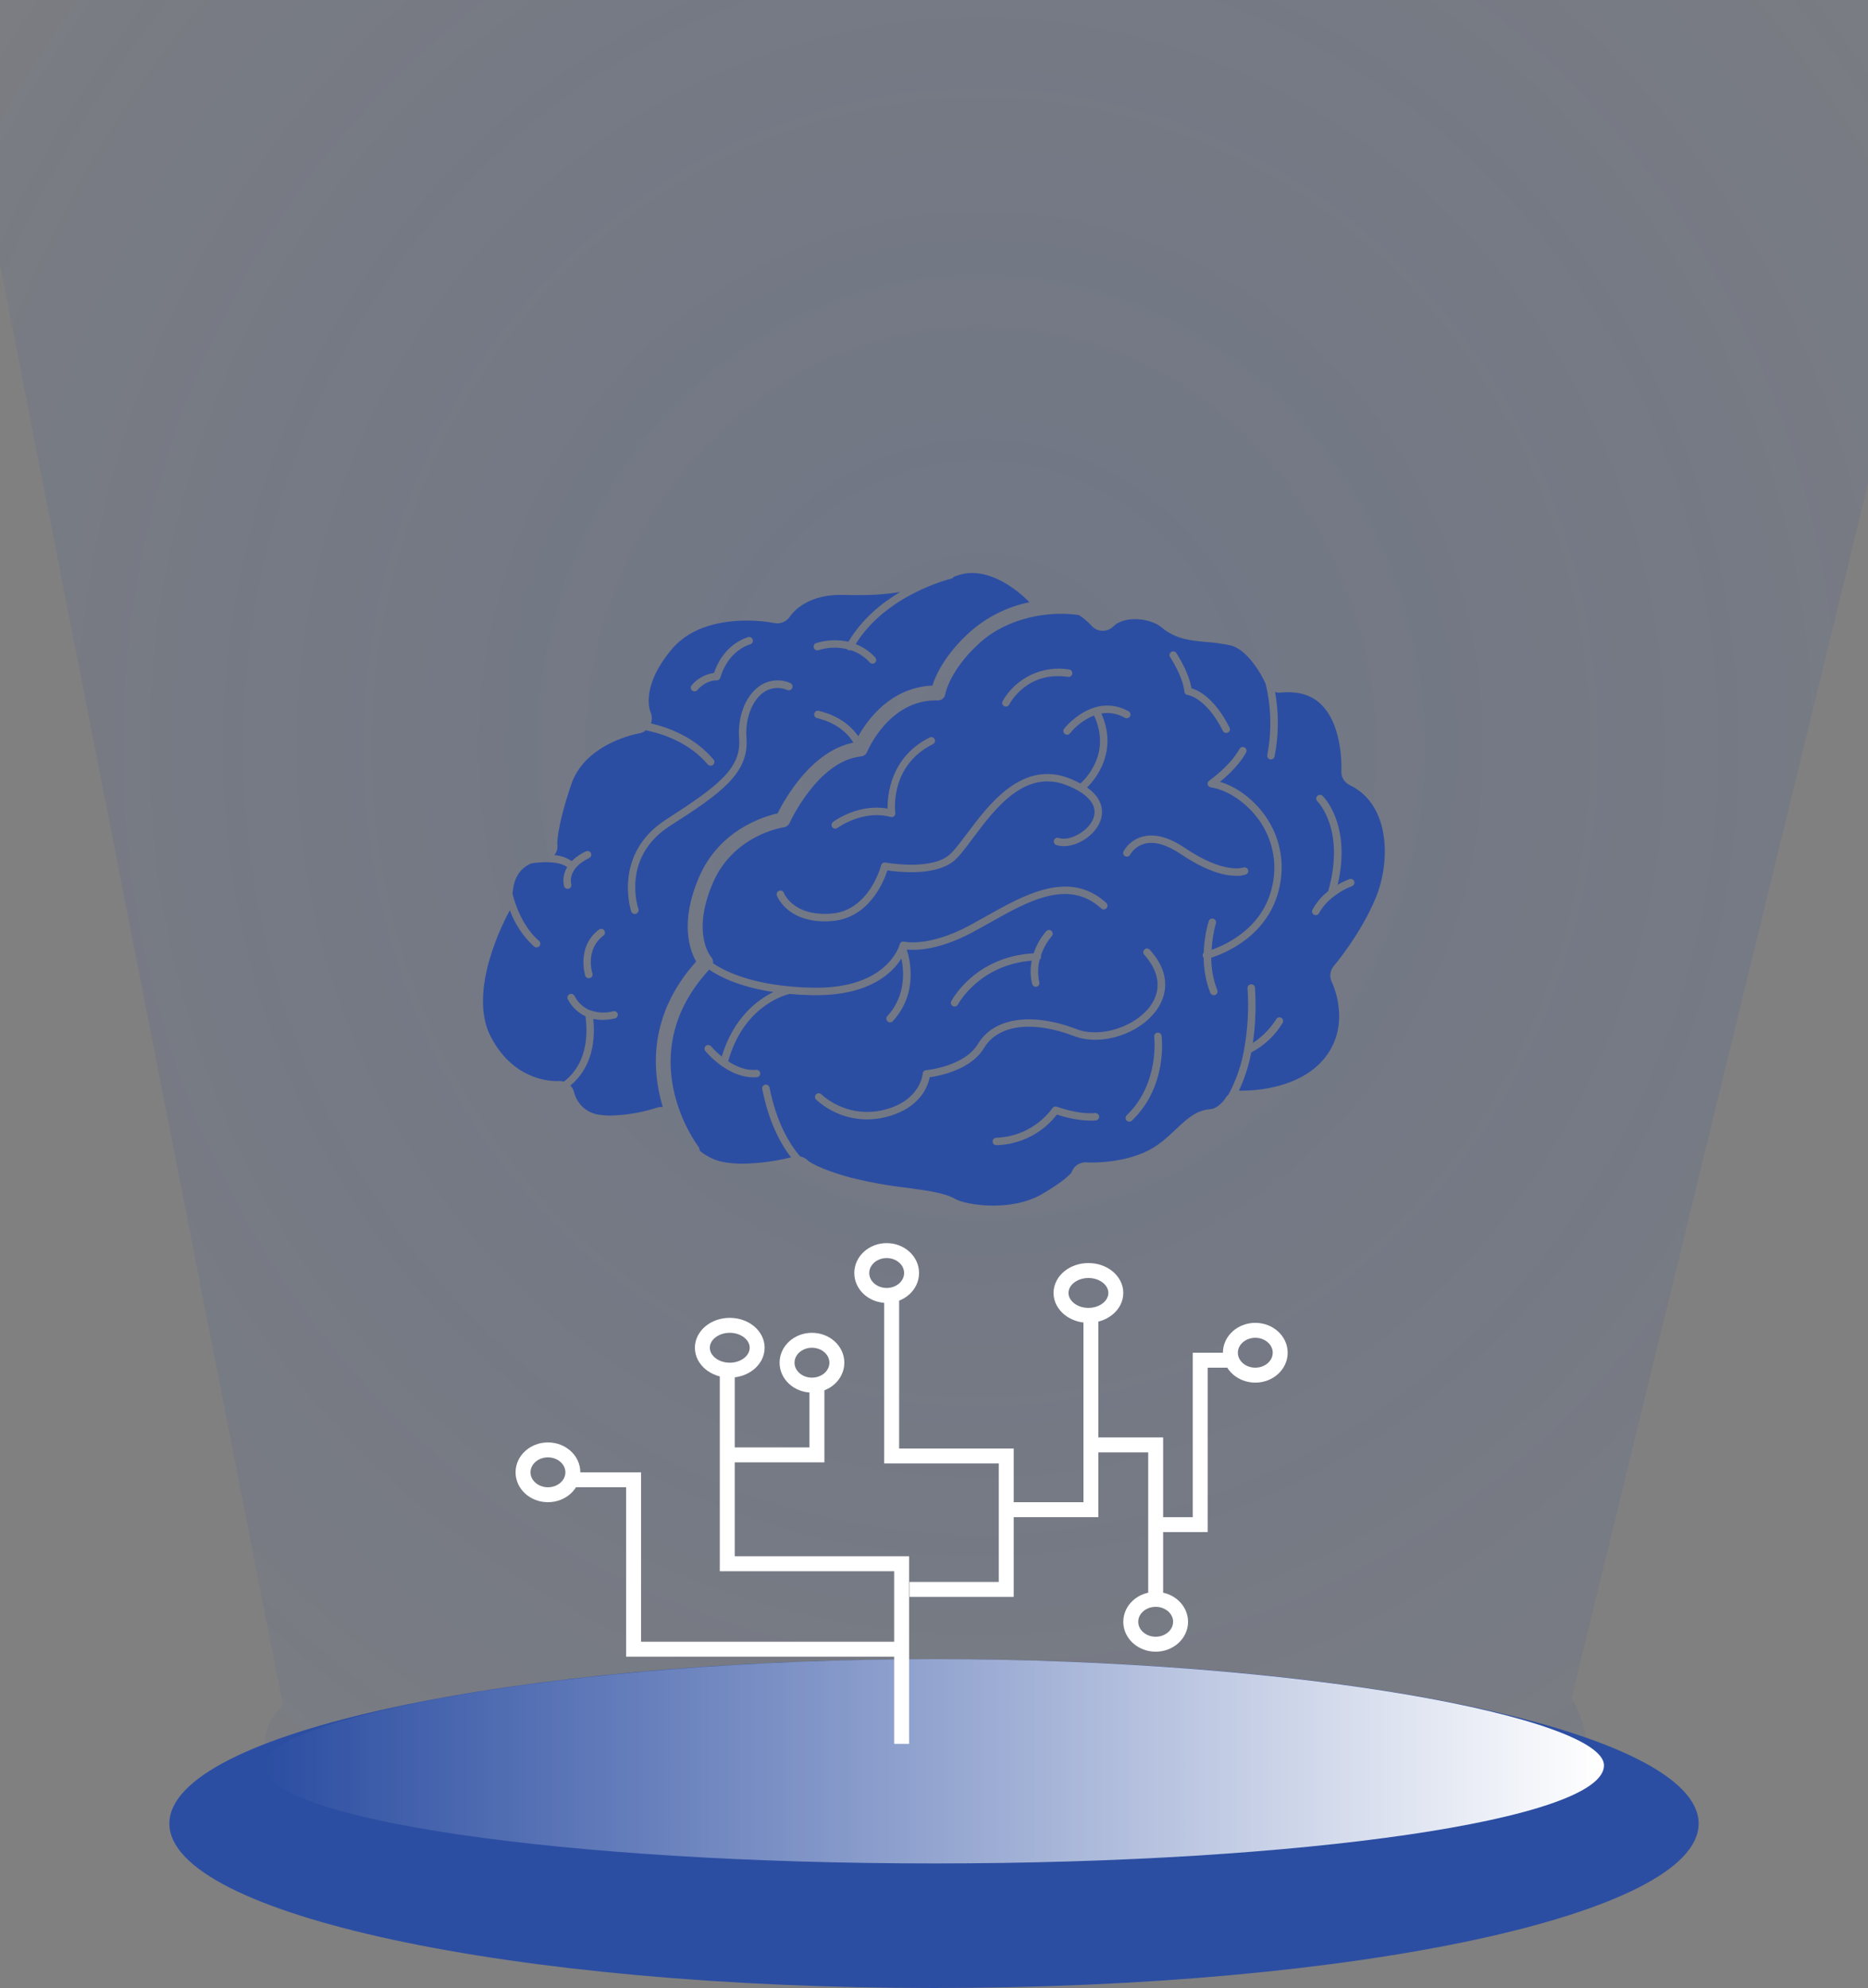 <svg width="375" height="399" viewBox="0 0 375 399" fill="none" xmlns="http://www.w3.org/2000/svg">
<rect x="0" y="0" width="375" height="399" fill="#808080" stroke="none"/>
<path opacity="0.18" d="M315.501 340.797L428 -120H-34L56.793 342.276C56.793 342.276 19.358 374.376 186.245 375.942C300.728 377.007 328.399 363.381 315.501 340.797Z" fill="url(#paint0_radial)"/>
<g clip-path="url(#clip0)">
<path d="M276.229 180.077C279.057 173.167 279.29 161.608 270.951 157.56C270.419 157.304 269.976 156.895 269.679 156.387C269.381 155.879 269.242 155.294 269.28 154.708C269.28 154.634 269.726 146.115 265.465 141.633C263.481 139.525 260.773 138.672 257.067 139.002C256.7 139.035 256.33 139 255.976 138.899C256.744 143.17 256.709 147.547 255.872 151.805C255.843 151.977 255.754 152.133 255.621 152.245C255.487 152.358 255.317 152.419 255.142 152.417C255.098 152.417 255.048 152.417 254.994 152.417C254.797 152.376 254.625 152.259 254.515 152.091C254.406 151.924 254.367 151.72 254.408 151.524C255.321 146.802 255.209 141.94 254.081 137.265V137.235C254.081 137.235 254.051 137.206 254.051 137.191C253.302 135.434 250.356 130.241 246.948 129.516C245.312 129.177 243.655 128.947 241.987 128.83C238.892 128.548 235.98 128.267 233.158 125.898C231.987 124.911 229.914 124.264 227.865 124.264C225.995 124.264 224.443 124.787 223.5 125.72C223.209 126.016 222.859 126.247 222.472 126.399C222.085 126.552 221.671 126.622 221.256 126.605C220.84 126.588 220.433 126.485 220.06 126.302C219.687 126.119 219.357 125.86 219.09 125.543C218.35 124.75 217.517 124.047 216.61 123.45C210.707 122.542 202.413 123.894 196.768 128.948C190.652 134.422 189.759 139.284 189.759 139.313C189.707 139.667 189.527 139.99 189.253 140.222C188.98 140.455 188.631 140.581 188.271 140.577C178.455 140.281 174.119 150.798 174.075 150.902C173.973 151.151 173.806 151.369 173.59 151.53C173.374 151.692 173.118 151.792 172.849 151.82C164.179 152.714 158.559 165.058 158.514 165.176C158.408 165.406 158.246 165.605 158.042 165.756C157.838 165.907 157.6 166.005 157.348 166.04C156.946 166.099 147.155 167.659 143.062 177.308C138.801 187.352 142.631 191.932 142.794 192.115C142.939 192.279 143.044 192.474 143.102 192.684C143.161 192.894 143.171 193.115 143.132 193.329C144.937 194.578 149.58 197.12 158.36 197.969C158.502 197.939 158.649 197.954 158.782 198.013C160.105 198.132 161.523 198.206 163.038 198.235C175.935 198.517 179.556 192.164 180.399 190.146C180.484 189.947 180.556 189.742 180.612 189.534C180.663 189.342 180.785 189.178 180.955 189.075C181.132 188.977 181.339 188.951 181.535 189.001C181.58 189.001 186.396 190.161 194.616 185.758C195.692 185.18 196.768 184.568 197.875 183.956C205.752 179.514 214.685 174.485 222.086 181.222C222.231 181.357 222.317 181.544 222.325 181.741C222.334 181.939 222.264 182.131 222.131 182.278C222.065 182.351 221.985 182.411 221.895 182.453C221.805 182.494 221.708 182.518 221.61 182.522C221.511 182.526 221.412 182.511 221.319 182.477C221.227 182.442 221.142 182.39 221.069 182.323C214.477 176.316 206.407 180.842 198.604 185.254C197.498 185.876 196.406 186.483 195.33 187.066C188.504 190.723 183.852 190.773 182.031 190.575C182.641 192.436 184.392 199.351 179.233 204.943C179.168 205.018 179.089 205.079 178.999 205.122C178.909 205.165 178.812 205.189 178.712 205.193C178.613 205.198 178.514 205.181 178.421 205.146C178.328 205.111 178.243 205.057 178.172 204.987C178.098 204.923 178.039 204.845 177.996 204.757C177.954 204.669 177.93 204.573 177.926 204.476C177.922 204.379 177.937 204.282 177.972 204.19C178.007 204.099 178.059 204.016 178.127 203.946C181.867 199.899 181.49 194.919 180.955 192.362C179.144 195.279 174.615 199.736 163.856 199.736C163.588 199.736 163.316 199.736 163.033 199.736C161.421 199.706 159.898 199.617 158.489 199.484C157.1 199.825 149.178 202.233 146.187 213.003C147.775 214.059 149.764 214.923 151.857 214.716C152.046 214.712 152.23 214.78 152.371 214.906C152.511 215.032 152.599 215.206 152.616 215.394C152.633 215.582 152.578 215.769 152.462 215.917C152.346 216.066 152.178 216.166 151.991 216.196C151.733 216.221 151.495 216.221 151.242 216.221C148.851 216.221 146.668 215.17 144.992 214.01C144.895 213.978 144.811 213.916 144.754 213.832C144.754 213.832 144.724 213.832 144.709 213.802C143.566 212.984 142.528 212.03 141.619 210.96C141.553 210.885 141.504 210.798 141.473 210.704C141.442 210.609 141.431 210.51 141.439 210.411C141.447 210.313 141.476 210.217 141.522 210.129C141.568 210.041 141.632 209.964 141.709 209.901C141.786 209.838 141.875 209.792 141.97 209.764C142.066 209.736 142.166 209.727 142.265 209.738C142.364 209.75 142.459 209.781 142.546 209.829C142.633 209.878 142.709 209.943 142.77 210.022C143.413 210.763 144.122 211.445 144.888 212.06C147.239 204.252 152.065 200.669 155.265 199.104C148.147 198.023 144.173 195.866 142.368 194.603C126.678 211.66 139.59 229.31 140.155 230.07C140.348 230.323 140.454 230.631 140.458 230.949C141.254 231.61 142.139 232.156 143.087 232.573C144.575 233.244 146.629 233.56 149.154 233.56C152.405 233.501 155.638 233.072 158.792 232.282C156.599 229.424 154.327 225.081 153.028 218.63C153 218.531 152.993 218.428 153.006 218.327C153.02 218.225 153.055 218.128 153.108 218.04C153.162 217.953 153.233 217.877 153.317 217.818C153.401 217.759 153.496 217.718 153.597 217.697C153.698 217.677 153.802 217.677 153.902 217.698C154.003 217.719 154.098 217.76 154.182 217.819C154.266 217.879 154.337 217.954 154.39 218.042C154.443 218.13 154.477 218.227 154.491 218.328C155.85 225.13 158.36 229.444 160.617 232.099C161.276 232.222 161.876 232.559 162.323 233.057C162.353 233.057 164.308 234.601 170.84 236.373C174.524 237.289 178.264 237.963 182.036 238.392C186.312 238.974 189.685 239.433 191.763 240.638C192.721 241.2 195.732 241.975 199.358 241.975C202.031 241.975 205.906 241.576 209.194 239.656C213.569 237.099 214.809 235.707 215.092 235.342C215.254 234.861 215.532 234.428 215.901 234.078C216.203 233.801 216.559 233.588 216.947 233.452C217.336 233.316 217.747 233.261 218.158 233.289C218.515 233.323 218.875 233.335 219.234 233.323C221 233.323 225.544 233.131 229.696 231.299C232.374 230.14 234.314 228.294 236.035 226.675C238.128 224.7 240.112 222.82 242.91 222.627C244.706 222.494 246.02 220.397 246.035 220.372C246.187 220.103 246.389 219.865 246.63 219.671C248.173 216.797 249.238 213.693 249.785 210.481C250.498 206.477 250.718 202.401 250.44 198.344C250.43 198.147 250.499 197.954 250.63 197.806C250.762 197.659 250.947 197.568 251.144 197.554C251.243 197.548 251.342 197.56 251.435 197.592C251.529 197.624 251.615 197.674 251.689 197.739C251.763 197.804 251.823 197.884 251.866 197.972C251.908 198.061 251.933 198.157 251.938 198.255C252.183 201.948 252.042 205.657 251.516 209.321C253.416 208.087 255.02 206.453 256.214 204.533C256.317 204.366 256.482 204.247 256.673 204.201C256.864 204.155 257.066 204.187 257.233 204.289C257.401 204.391 257.521 204.555 257.567 204.745C257.613 204.936 257.581 205.136 257.479 205.303C255.971 207.816 253.794 209.866 251.189 211.226C250.686 213.877 249.853 216.455 248.709 218.901H248.768C248.798 218.901 249.036 218.901 249.413 218.901C252.057 218.901 261.085 218.407 265.956 212.317C271.442 205.441 267.419 197.219 267.375 197.13C267.11 196.609 267.006 196.022 267.076 195.442C267.146 194.862 267.386 194.316 267.767 193.872C267.796 193.848 273.223 187.456 276.229 180.077ZM235.112 130.868C235.192 130.812 235.283 130.772 235.378 130.751C235.474 130.73 235.573 130.728 235.669 130.746C235.766 130.764 235.857 130.801 235.939 130.855C236.02 130.909 236.09 130.979 236.144 131.061C236.248 131.224 238.624 134.822 239.19 138.138C240.524 138.528 243.828 140.058 246.829 146.036C246.874 146.122 246.901 146.216 246.909 146.312C246.917 146.409 246.905 146.506 246.874 146.598C246.844 146.69 246.795 146.775 246.731 146.848C246.667 146.921 246.589 146.98 246.501 147.023C246.402 147.079 246.289 147.11 246.174 147.112C246.034 147.112 245.896 147.074 245.777 147C245.658 146.927 245.562 146.822 245.499 146.697C242.107 139.96 238.476 139.501 238.446 139.481C238.274 139.469 238.112 139.397 237.989 139.278C237.865 139.159 237.788 139 237.771 138.829C237.459 135.735 234.934 131.92 234.904 131.885C234.85 131.805 234.813 131.715 234.794 131.62C234.775 131.525 234.776 131.428 234.795 131.333C234.815 131.239 234.853 131.149 234.907 131.069C234.961 130.989 235.031 130.921 235.112 130.868ZM201.263 140.74C202.573 138.437 204.563 136.592 206.963 135.453C209.364 134.314 212.058 133.937 214.68 134.373C214.868 134.413 215.032 134.523 215.141 134.68C215.25 134.836 215.294 135.029 215.266 135.217C215.238 135.405 215.138 135.576 214.988 135.694C214.838 135.812 214.648 135.869 214.457 135.853C206.163 134.619 202.741 141.12 202.607 141.401C202.543 141.525 202.447 141.63 202.328 141.704C202.209 141.777 202.072 141.818 201.932 141.82C201.817 141.819 201.703 141.787 201.605 141.727C201.517 141.685 201.439 141.626 201.374 141.554C201.309 141.482 201.259 141.398 201.227 141.307C201.196 141.215 201.182 141.119 201.188 141.022C201.194 140.926 201.22 140.831 201.263 140.745V140.74ZM167.229 164.964C167.453 164.796 172.353 161.218 178.182 162.299C178.142 159.52 178.782 151.934 186.644 148.01C186.822 147.928 187.026 147.918 187.211 147.982C187.396 148.047 187.549 148.181 187.636 148.355C187.722 148.531 187.734 148.734 187.67 148.919C187.606 149.104 187.471 149.256 187.294 149.342C178.594 153.671 179.67 162.758 179.73 163.162C179.742 163.284 179.725 163.406 179.681 163.52C179.637 163.634 179.567 163.737 179.477 163.819C179.384 163.9 179.272 163.955 179.151 163.981C179.03 164.007 178.905 164.002 178.787 163.967C173.212 162.437 168.177 166.139 168.117 166.168C167.989 166.269 167.829 166.322 167.666 166.316C167.51 166.315 167.358 166.265 167.232 166.173C167.106 166.082 167.012 165.953 166.963 165.806C166.914 165.659 166.912 165.5 166.958 165.352C167.004 165.203 167.095 165.073 167.219 164.979L167.229 164.964ZM218.222 158.054C221.888 160.64 221.377 163.523 220.886 164.801C219.586 168.197 215.013 170.65 211.992 169.579C211.819 169.502 211.681 169.364 211.606 169.191C211.531 169.018 211.524 168.823 211.587 168.646C211.649 168.468 211.776 168.32 211.943 168.231C212.11 168.143 212.305 168.12 212.488 168.167C214.7 168.952 218.5 166.854 219.482 164.283C220.261 162.259 219.244 160.374 216.645 158.814C215.893 158.361 215.103 157.973 214.284 157.654C205.796 154.199 199.74 162.304 195.33 168.197C193.643 170.467 192.299 172.269 191.044 173.132C187.185 175.793 180.355 175.023 178.147 174.692C177.418 176.967 174.457 184.257 167.046 184.85C166.52 184.894 166.029 184.914 165.558 184.914C158.008 184.914 156.049 179.978 155.959 179.736C155.892 179.551 155.902 179.346 155.987 179.167C156.072 178.989 156.224 178.851 156.411 178.784C156.501 178.748 156.598 178.731 156.696 178.734C156.793 178.736 156.889 178.758 156.978 178.798C157.067 178.838 157.147 178.896 157.213 178.967C157.279 179.038 157.33 179.122 157.363 179.213C157.437 179.411 159.308 183.956 166.917 183.364C174.526 182.772 176.867 173.774 176.882 173.685C176.928 173.499 177.043 173.337 177.204 173.232C177.365 173.127 177.56 173.086 177.75 173.118C177.84 173.118 186.148 174.677 190.151 171.913C191.198 171.198 192.542 169.401 194.12 167.318C198.559 161.395 205.256 152.417 214.834 156.287C215.541 156.566 216.23 156.888 216.898 157.249C217.93 156.326 223.148 151.154 219.621 143.597C217.742 144.368 216.086 145.595 214.804 147.166C214.737 147.26 214.647 147.336 214.544 147.389C214.44 147.441 214.325 147.468 214.209 147.467C214.046 147.459 213.888 147.402 213.758 147.304C213.68 147.244 213.615 147.17 213.566 147.084C213.517 146.999 213.485 146.906 213.473 146.808C213.46 146.711 213.467 146.613 213.493 146.518C213.519 146.424 213.564 146.335 213.624 146.258C213.669 146.189 219.423 138.854 226.556 142.748C226.731 142.845 226.86 143.007 226.915 143.199C226.97 143.391 226.946 143.596 226.848 143.77C226.751 143.944 226.588 144.073 226.396 144.127C226.203 144.182 225.997 144.158 225.822 144.061C224.391 143.236 222.716 142.93 221.084 143.198C224.532 150.858 219.854 156.46 218.222 158.054ZM190.965 200.955C191.158 200.585 195.776 191.992 207.508 191.335C208.048 189.704 208.906 188.195 210.033 186.893C210.099 186.82 210.179 186.761 210.269 186.719C210.358 186.677 210.455 186.653 210.554 186.649C210.653 186.645 210.751 186.661 210.844 186.695C210.937 186.729 211.022 186.781 211.094 186.849C211.236 186.983 211.32 187.166 211.328 187.36C211.336 187.555 211.268 187.745 211.139 187.89C210.174 189.042 209.434 190.362 208.956 191.784C208.985 191.857 209 191.934 209.001 192.011C209.005 192.125 208.981 192.239 208.932 192.342C208.882 192.445 208.809 192.535 208.718 192.604C208.325 194.093 208.3 195.654 208.644 197.154C208.666 197.249 208.67 197.348 208.655 197.444C208.639 197.541 208.604 197.633 208.553 197.716C208.501 197.799 208.433 197.871 208.354 197.928C208.274 197.985 208.184 198.026 208.088 198.048C208.034 198.055 207.979 198.055 207.924 198.048C207.754 198.05 207.588 197.993 207.455 197.887C207.322 197.781 207.23 197.632 207.195 197.465C206.825 195.938 206.8 194.349 207.121 192.811C196.565 193.645 192.339 201.527 192.294 201.616C192.23 201.738 192.132 201.84 192.013 201.91C191.894 201.981 191.758 202.018 191.62 202.016C191.5 202.015 191.382 201.985 191.277 201.927C191.108 201.838 190.98 201.686 190.922 201.504C190.864 201.323 190.879 201.125 190.965 200.955ZM219.958 224.873C216.908 225.135 213.47 224.128 212.171 223.694C210.748 225.54 208.931 227.049 206.85 228.112C204.77 229.174 202.479 229.764 200.142 229.839H199.898C199.715 229.81 199.549 229.715 199.433 229.571C199.316 229.428 199.257 229.247 199.266 229.062C199.276 228.878 199.355 228.704 199.486 228.574C199.617 228.444 199.793 228.367 199.978 228.358C202.202 228.285 204.38 227.707 206.345 226.668C208.31 225.63 210.011 224.158 211.317 222.366C211.416 222.237 211.555 222.145 211.711 222.102C211.868 222.059 212.035 222.069 212.185 222.129C212.23 222.129 216.387 223.718 219.824 223.393C220.024 223.38 220.221 223.444 220.374 223.572C220.527 223.699 220.625 223.881 220.648 224.079C220.658 224.274 220.592 224.465 220.463 224.613C220.335 224.761 220.154 224.854 219.958 224.873ZM227.235 224.913C227.094 225.046 226.909 225.121 226.714 225.125C226.564 225.126 226.417 225.083 226.292 225C226.167 224.918 226.07 224.799 226.013 224.661C225.957 224.523 225.943 224.371 225.974 224.225C226.006 224.078 226.08 223.945 226.189 223.842C232.811 217.494 231.719 208.186 231.705 208.092C231.692 207.995 231.699 207.897 231.724 207.803C231.75 207.709 231.794 207.621 231.854 207.544C231.914 207.467 231.989 207.403 232.074 207.354C232.159 207.306 232.252 207.275 232.349 207.263C232.446 207.249 232.545 207.254 232.64 207.279C232.734 207.304 232.823 207.347 232.901 207.406C232.979 207.466 233.043 207.54 233.092 207.625C233.14 207.709 233.171 207.803 233.183 207.899C233.242 208.319 234.403 218.032 227.235 224.913ZM232.275 202.579C228.867 207.514 221.094 210.041 215.638 207.949C207.299 204.765 200.38 205.654 197.582 210.283C194.893 214.755 188.619 215.93 186.629 216.206C186.317 217.899 184.789 222.465 177.84 224.192C175.397 224.817 172.837 224.824 170.391 224.213C167.945 223.602 165.692 222.392 163.836 220.693C163.766 220.624 163.71 220.542 163.672 220.452C163.634 220.362 163.614 220.265 163.614 220.167C163.614 220.069 163.634 219.972 163.672 219.882C163.71 219.792 163.766 219.71 163.836 219.641C163.904 219.57 163.985 219.514 164.075 219.475C164.165 219.437 164.262 219.417 164.36 219.417C164.458 219.417 164.555 219.437 164.645 219.475C164.735 219.514 164.816 219.57 164.883 219.641C166.565 221.15 168.594 222.222 170.792 222.765C172.989 223.307 175.287 223.302 177.482 222.751C184.834 220.92 185.226 215.55 185.226 215.49C185.238 215.312 185.313 215.143 185.439 215.015C185.564 214.887 185.731 214.807 185.91 214.79C185.985 214.79 193.549 214.094 196.327 209.528C199.512 204.232 207.121 203.112 216.169 206.567C220.936 208.398 228.034 206.073 231.05 201.75C233.227 198.566 232.736 194.953 229.641 191.547C229.536 191.397 229.491 191.213 229.513 191.031C229.536 190.849 229.624 190.681 229.762 190.56C229.9 190.438 230.078 190.371 230.262 190.371C230.446 190.371 230.624 190.439 230.762 190.56C235.623 195.901 233.798 200.387 232.275 202.579ZM229.76 169.342C228.548 169.666 227.513 170.451 226.878 171.528C226.789 171.701 226.635 171.833 226.449 171.894C226.264 171.955 226.061 171.94 225.886 171.854C225.798 171.812 225.72 171.752 225.656 171.679C225.592 171.606 225.544 171.521 225.513 171.429C225.483 171.337 225.471 171.24 225.479 171.144C225.486 171.047 225.514 170.953 225.559 170.867C225.963 170.14 226.512 169.502 227.172 168.993C227.832 168.484 228.589 168.114 229.398 167.906C231.848 167.264 234.72 168.049 237.945 170.24C245.733 175.487 249.517 174.134 249.562 174.134C249.744 174.063 249.947 174.067 250.127 174.145C250.306 174.222 250.447 174.368 250.519 174.549C250.558 174.638 250.578 174.734 250.578 174.83C250.578 174.927 250.559 175.023 250.521 175.112C250.483 175.201 250.427 175.281 250.357 175.348C250.287 175.415 250.204 175.467 250.113 175.502C249.495 175.716 248.842 175.812 248.188 175.783C246.139 175.783 242.464 175.087 237.111 171.454C234.244 169.534 231.779 168.799 229.76 169.342ZM256.874 177.95C254.84 187.767 245.906 191.335 243.153 192.214C243.153 194.434 243.563 196.636 244.364 198.709C244.402 198.801 244.422 198.9 244.422 198.999C244.422 199.099 244.402 199.198 244.363 199.29C244.325 199.382 244.268 199.465 244.196 199.535C244.125 199.605 244.04 199.659 243.947 199.696C243.861 199.725 243.77 199.74 243.679 199.741C243.529 199.744 243.381 199.702 243.255 199.62C243.13 199.538 243.032 199.42 242.975 199.282C242.104 197.032 241.654 194.644 241.645 192.234C241.543 192.143 241.475 192.022 241.452 191.888C241.422 191.764 241.426 191.635 241.463 191.513C241.499 191.39 241.567 191.28 241.66 191.192C241.711 189.055 242.045 186.935 242.652 184.884C242.681 184.791 242.728 184.703 242.791 184.628C242.854 184.552 242.931 184.49 243.018 184.444C243.105 184.398 243.2 184.37 243.299 184.361C243.397 184.352 243.496 184.362 243.59 184.391C243.78 184.451 243.938 184.583 244.031 184.759C244.124 184.934 244.143 185.139 244.086 185.329C243.596 187.058 243.31 188.839 243.233 190.634C246.179 189.613 253.679 186.192 255.445 177.668C255.936 175.424 255.95 173.102 255.487 170.851C255.024 168.601 254.094 166.471 252.757 164.599C250.301 161.144 246.506 158.543 243.054 158.024C242.906 157.998 242.769 157.93 242.659 157.827C242.55 157.725 242.473 157.592 242.439 157.447C242.406 157.302 242.418 157.151 242.473 157.013C242.529 156.875 242.626 156.758 242.751 156.677C242.796 156.647 246.948 153.745 248.833 150.31C248.88 150.224 248.944 150.148 249.021 150.087C249.098 150.026 249.187 149.98 249.281 149.953C249.376 149.926 249.475 149.917 249.573 149.928C249.671 149.939 249.766 149.969 249.852 150.016C249.938 150.064 250.015 150.127 250.076 150.204C250.138 150.28 250.183 150.368 250.211 150.463C250.238 150.557 250.247 150.655 250.236 150.753C250.225 150.85 250.195 150.945 250.147 151.03C248.773 153.543 246.382 155.714 244.904 156.919C248.282 157.906 251.64 160.428 253.992 163.745C255.436 165.784 256.438 168.1 256.934 170.546C257.43 172.991 257.41 175.513 256.874 177.95ZM264.81 183.26C264.751 183.388 264.656 183.495 264.536 183.569C264.416 183.642 264.277 183.679 264.136 183.675C264.022 183.679 263.909 183.653 263.808 183.601C263.719 183.56 263.64 183.501 263.574 183.429C263.509 183.357 263.458 183.272 263.426 183.18C263.395 183.088 263.382 182.99 263.388 182.893C263.395 182.796 263.422 182.701 263.466 182.614C264.247 181.16 265.325 179.884 266.631 178.868C270.172 166.529 264.513 160.862 264.453 160.798C264.381 160.73 264.324 160.648 264.285 160.557C264.246 160.466 264.226 160.369 264.226 160.27C264.226 160.171 264.246 160.074 264.285 159.983C264.324 159.892 264.381 159.81 264.453 159.742C264.593 159.603 264.783 159.525 264.981 159.525C265.179 159.525 265.369 159.603 265.51 159.742C265.753 159.984 271.343 165.576 268.531 177.589C269.271 177.142 270.052 176.764 270.862 176.459C270.955 176.42 271.055 176.401 271.156 176.401C271.258 176.402 271.357 176.423 271.45 176.463C271.543 176.503 271.626 176.562 271.696 176.635C271.765 176.708 271.819 176.794 271.854 176.889C271.889 176.979 271.906 177.076 271.903 177.173C271.9 177.27 271.878 177.366 271.838 177.454C271.798 177.543 271.74 177.623 271.669 177.689C271.598 177.755 271.514 177.807 271.423 177.841C270.101 178.345 268.865 179.048 267.757 179.924C266.547 180.819 265.539 181.955 264.795 183.26H264.81Z" fill="#2C4EA2"/>
<path d="M139.758 192.984C138.473 190.738 136.44 185.225 140.284 176.163C144.376 166.528 153.33 163.868 156.093 163.256C157.482 160.492 162.864 150.724 171.321 149.056C170.622 147.852 168.573 145.206 164.014 144.121C163.919 144.098 163.83 144.057 163.751 144C163.672 143.942 163.605 143.87 163.554 143.787C163.504 143.704 163.47 143.612 163.455 143.516C163.441 143.42 163.445 143.321 163.469 143.227C163.489 143.132 163.529 143.041 163.585 142.961C163.641 142.881 163.714 142.813 163.797 142.762C163.88 142.71 163.973 142.676 164.07 142.661C164.167 142.646 164.266 142.65 164.362 142.674C168.876 143.731 171.222 146.228 172.298 147.763C174.198 144.372 178.891 137.946 187.18 137.605C187.824 135.567 189.704 131.312 194.819 126.747C198.179 123.792 202.26 121.767 206.654 120.873L206.461 120.681C206.416 120.622 201.098 115 195.176 115C194.175 114.99 193.181 115.157 192.239 115.494C191.966 115.582 191.698 115.686 191.445 115.775C191.399 115.872 191.329 115.956 191.243 116.02C191.156 116.084 191.056 116.127 190.949 116.145C190.811 116.175 177.988 119.255 171.773 129.279C173.272 129.858 174.616 130.773 175.701 131.954C175.768 132.026 175.82 132.111 175.854 132.203C175.888 132.295 175.904 132.393 175.9 132.491C175.895 132.59 175.872 132.686 175.83 132.775C175.788 132.864 175.729 132.944 175.657 133.01C175.522 133.135 175.344 133.204 175.16 133.203C175.058 133.205 174.957 133.185 174.864 133.144C174.77 133.103 174.687 133.042 174.62 132.966C173.59 131.831 172.283 130.981 170.825 130.498C170.749 130.528 170.669 130.543 170.587 130.542C170.463 130.541 170.34 130.511 170.23 130.454C170.144 130.412 170.071 130.349 170.017 130.271C168.118 129.832 166.135 129.91 164.277 130.498C164.095 130.546 163.901 130.525 163.734 130.437C163.568 130.349 163.44 130.203 163.378 130.026C163.315 129.848 163.322 129.654 163.397 129.482C163.471 129.31 163.609 129.172 163.781 129.096C165.894 128.422 168.149 128.32 170.314 128.8C173.062 124.22 177.006 121.007 180.701 118.825C177.955 119.259 175.178 119.465 172.398 119.442C171.405 119.442 170.354 119.442 169.203 119.398H168.707C161.415 119.398 158.756 123.489 158.632 123.662C158.309 124.186 157.833 124.599 157.267 124.847C156.702 125.095 156.074 125.165 155.468 125.049C153.649 124.712 151.802 124.546 149.952 124.555C145.289 124.555 138.89 125.543 134.917 130.236C128.468 137.847 130.507 142.724 130.596 142.936C130.911 143.652 130.937 144.461 130.671 145.196C134.545 146.095 139.55 148.069 143.225 152.432C143.292 152.507 143.343 152.595 143.375 152.69C143.407 152.785 143.418 152.886 143.409 152.985C143.401 153.085 143.371 153.182 143.324 153.27C143.276 153.359 143.21 153.436 143.131 153.498C142.995 153.619 142.817 153.683 142.635 153.676C142.526 153.676 142.418 153.653 142.32 153.607C142.221 153.561 142.134 153.493 142.065 153.409C138.478 149.17 133.424 147.353 129.664 146.569C129.282 146.895 128.817 147.11 128.319 147.19C128.215 147.19 117.56 149.051 114.703 157.363C111.677 166.262 111.881 169.416 111.881 169.445C111.943 169.831 111.921 170.226 111.818 170.603C111.714 170.98 111.531 171.331 111.28 171.632C112.533 171.715 113.741 172.131 114.778 172.836C115.605 172.015 116.573 171.347 117.635 170.862C117.814 170.784 118.017 170.778 118.202 170.844C118.386 170.91 118.538 171.044 118.627 171.217C118.712 171.394 118.723 171.597 118.658 171.782C118.593 171.967 118.457 172.119 118.28 172.205C113.751 174.376 114.663 177.397 114.678 177.426C114.736 177.616 114.716 177.821 114.623 177.996C114.531 178.172 114.372 178.304 114.182 178.364C114.109 178.381 114.034 178.391 113.959 178.394C113.799 178.395 113.642 178.344 113.513 178.25C113.383 178.156 113.288 178.023 113.24 177.871C112.931 176.56 113.157 175.18 113.87 174.036C112.074 172.698 108.304 173.009 106.925 173.261C106.857 173.275 106.786 173.275 106.717 173.261C105.015 173.947 103.086 175.581 102.892 179.46C103.716 182.525 105.283 186.291 108.2 188.838C108.349 188.969 108.441 189.153 108.454 189.351C108.468 189.548 108.404 189.743 108.274 189.894C108.202 189.972 108.113 190.035 108.015 190.078C107.917 190.122 107.811 190.145 107.704 190.146C107.522 190.149 107.346 190.086 107.208 189.968C105.024 187.962 103.358 185.461 102.352 182.678C101.275 184.628 93.726 198.966 98.552 208.126C102.843 216.334 109.718 216.976 111.707 216.976C111.9 216.976 112.034 216.976 112.079 216.976C112.452 216.949 112.827 216.99 113.185 217.099C115.784 215.125 118.463 211.251 117.55 203.98C116.006 203.257 114.75 202.041 113.979 200.525C113.939 200.435 113.917 200.338 113.914 200.24C113.912 200.141 113.929 200.043 113.965 199.952C114.001 199.86 114.055 199.776 114.124 199.705C114.193 199.634 114.275 199.577 114.366 199.538C114.549 199.463 114.755 199.461 114.94 199.532C115.125 199.604 115.274 199.744 115.358 199.923C116.005 201.231 117.119 202.25 118.483 202.781C118.49 202.785 118.498 202.786 118.505 202.786C118.513 202.786 118.521 202.785 118.528 202.781C120.003 203.307 121.604 203.369 123.116 202.959C123.211 202.936 123.31 202.932 123.406 202.948C123.503 202.964 123.595 202.998 123.678 203.05C123.762 203.101 123.833 203.168 123.89 203.248C123.947 203.327 123.987 203.417 124.009 203.512C124.052 203.704 124.016 203.905 123.91 204.072C123.804 204.238 123.636 204.356 123.443 204.4C122.631 204.593 121.799 204.692 120.963 204.696C120.34 204.699 119.717 204.635 119.108 204.504C119.797 211.572 117.208 215.614 114.505 217.874C114.886 218.271 115.15 218.765 115.269 219.301C115.558 220.416 116.165 221.424 117.016 222.205C117.866 222.985 118.925 223.506 120.065 223.703C120.915 223.836 121.774 223.902 122.635 223.901C125.758 223.816 128.853 223.289 131.826 222.336C132.219 222.2 132.637 222.149 133.052 222.188C130.79 214.592 130.234 203.6 139.758 192.984ZM121.167 187.752C117.411 190.605 118.865 195.155 118.924 195.353C118.957 195.447 118.969 195.547 118.961 195.647C118.954 195.746 118.926 195.843 118.879 195.932C118.833 196.02 118.769 196.099 118.692 196.162C118.614 196.225 118.525 196.273 118.428 196.301C118.355 196.319 118.281 196.331 118.205 196.335C118.049 196.336 117.897 196.289 117.769 196.201C117.641 196.113 117.544 195.987 117.491 195.842C117.491 195.782 115.636 190.087 120.239 186.577C120.396 186.458 120.594 186.404 120.79 186.429C120.986 186.454 121.164 186.555 121.286 186.71C121.404 186.866 121.457 187.061 121.435 187.255C121.413 187.449 121.317 187.627 121.167 187.752ZM140.016 138.469C139.946 138.561 139.856 138.635 139.753 138.686C139.65 138.737 139.536 138.765 139.421 138.765C139.252 138.76 139.089 138.703 138.955 138.602C138.802 138.479 138.704 138.3 138.682 138.106C138.66 137.911 138.715 137.716 138.835 137.561C139.967 136.196 141.573 135.305 143.335 135.064C143.831 133.583 145.532 129.412 150.165 127.877C150.259 127.846 150.359 127.834 150.458 127.842C150.557 127.85 150.654 127.878 150.742 127.924C150.83 127.971 150.908 128.034 150.97 128.111C151.033 128.187 151.08 128.276 151.107 128.371C151.137 128.465 151.148 128.564 151.139 128.662C151.131 128.76 151.102 128.855 151.056 128.943C151.01 129.03 150.947 129.107 150.871 129.17C150.794 129.233 150.706 129.28 150.611 129.309C145.83 130.898 144.659 135.908 144.619 135.972C144.582 136.133 144.491 136.278 144.362 136.382C144.232 136.487 144.072 136.546 143.905 136.549C141.584 136.534 140.026 138.454 140.011 138.469H140.016ZM128.161 182.441C128.22 182.633 128.201 182.84 128.109 183.018C128.016 183.197 127.856 183.331 127.665 183.394C127.587 183.423 127.505 183.438 127.422 183.438C127.268 183.436 127.119 183.388 126.994 183.3C126.87 183.212 126.775 183.088 126.722 182.945C126.678 182.821 122.908 171.385 133.761 164.456C144.267 157.718 148.841 154.15 148.374 148.262C148.047 143.918 149.59 139.817 152.308 137.808C153.204 137.145 154.26 136.729 155.369 136.6C156.479 136.472 157.602 136.637 158.627 137.077C158.815 137.153 158.964 137.299 159.043 137.484C159.122 137.669 159.124 137.878 159.049 138.064C159.014 138.159 158.96 138.245 158.891 138.318C158.822 138.392 158.738 138.45 158.646 138.491C158.553 138.531 158.453 138.553 158.352 138.554C158.251 138.556 158.151 138.537 158.057 138.499C157.271 138.146 156.405 138.01 155.548 138.104C154.692 138.197 153.876 138.518 153.186 139.032C150.899 140.715 149.555 144.387 149.853 148.163C150.388 155.231 144.679 159.243 134.55 165.724C124.738 171.987 128.012 182.027 128.161 182.441Z" fill="#2C4EA2"/>
</g>
<path d="M187.5 399C272.276 399 341 384.225 341 366C341 347.775 272.276 333 187.5 333C102.724 333 34 347.775 34 366C34 384.225 102.724 399 187.5 399Z" fill="#2C4EA2"/>
<path d="M187.5 374C261.782 374 322 365.19 322 354.322C322 344.924 261.782 333 187.5 333C113.218 333 53 344.924 53 354.322C53 365.19 113.218 374 187.5 374Z" fill="url(#paint1_linear)"/>
<path d="M181 350V313.854H146V275" stroke="white" stroke-width="3" stroke-miterlimit="10"/>
<path d="M146.5 275C149.538 275 152 272.985 152 270.5C152 268.015 149.538 266 146.5 266C143.462 266 141 268.015 141 270.5C141 272.985 143.462 275 146.5 275Z" stroke="white" stroke-width="3" stroke-miterlimit="10"/>
<path d="M110 300C112.761 300 115 297.985 115 295.5C115 293.015 112.761 291 110 291C107.239 291 105 293.015 105 295.5C105 297.985 107.239 300 110 300Z" stroke="white" stroke-width="3" stroke-miterlimit="10"/>
<path d="M163 278C165.761 278 168 275.985 168 273.5C168 271.015 165.761 269 163 269C160.239 269 158 271.015 158 273.5C158 275.985 160.239 278 163 278Z" stroke="white" stroke-width="3" stroke-miterlimit="10"/>
<path d="M178 260C180.761 260 183 257.985 183 255.5C183 253.015 180.761 251 178 251C175.239 251 173 253.015 173 255.5C173 257.985 175.239 260 178 260Z" stroke="white" stroke-width="3" stroke-miterlimit="10"/>
<path d="M218.5 264C221.538 264 224 261.985 224 259.5C224 257.015 221.538 255 218.5 255C215.462 255 213 257.015 213 259.5C213 261.985 215.462 264 218.5 264Z" stroke="white" stroke-width="3" stroke-miterlimit="10"/>
<path d="M252 276C254.761 276 257 273.985 257 271.5C257 269.015 254.761 267 252 267C249.239 267 247 269.015 247 271.5C247 273.985 249.239 276 252 276Z" stroke="white" stroke-width="3" stroke-miterlimit="10"/>
<path d="M232 330C234.761 330 237 327.985 237 325.5C237 323.015 234.761 321 232 321C229.239 321 227 323.015 227 325.5C227 327.985 229.239 330 232 330Z" stroke="white" stroke-width="3" stroke-miterlimit="10"/>
<path d="M146 292H164V278" stroke="white" stroke-width="3" stroke-miterlimit="10"/>
<path d="M182.585 319H202V292.226H179V260" stroke="white" stroke-width="3" stroke-miterlimit="10"/>
<path d="M219 264V303H203" stroke="white" stroke-width="3" stroke-miterlimit="10"/>
<path d="M180 331H127.19V297H115" stroke="white" stroke-width="3" stroke-miterlimit="10"/>
<path d="M219 290H232V321" stroke="white" stroke-width="3" stroke-miterlimit="10"/>
<path d="M232 306H240.944V273H248" stroke="white" stroke-width="3" stroke-miterlimit="10"/>
<defs>
<radialGradient id="paint0_radial" cx="0" cy="0" r="1" gradientUnits="userSpaceOnUse" gradientTransform="translate(197 149.445) rotate(90) scale(332.654 309.851)">
<stop stop-color="#2C4EA2"/>
<stop offset="0.401" stop-color="#2C4EA2" stop-opacity="0.75"/>
<stop offset="0.677" stop-color="#2C4EA2" stop-opacity="0.5"/>
<stop offset="1" stop-color="#2C4EA2" stop-opacity="0"/>
</radialGradient>
<linearGradient id="paint1_linear" x1="321.949" y1="354.315" x2="53.365" y2="354.315" gradientUnits="userSpaceOnUse">
<stop stop-color="white"/>
<stop offset="0.49" stop-color="white" stop-opacity="0.5"/>
<stop offset="1" stop-color="white" stop-opacity="0"/>
</linearGradient>
<clipPath id="clip0">
<rect width="181" height="127" fill="white" transform="translate(97 115)"/>
</clipPath>
</defs>
</svg>
